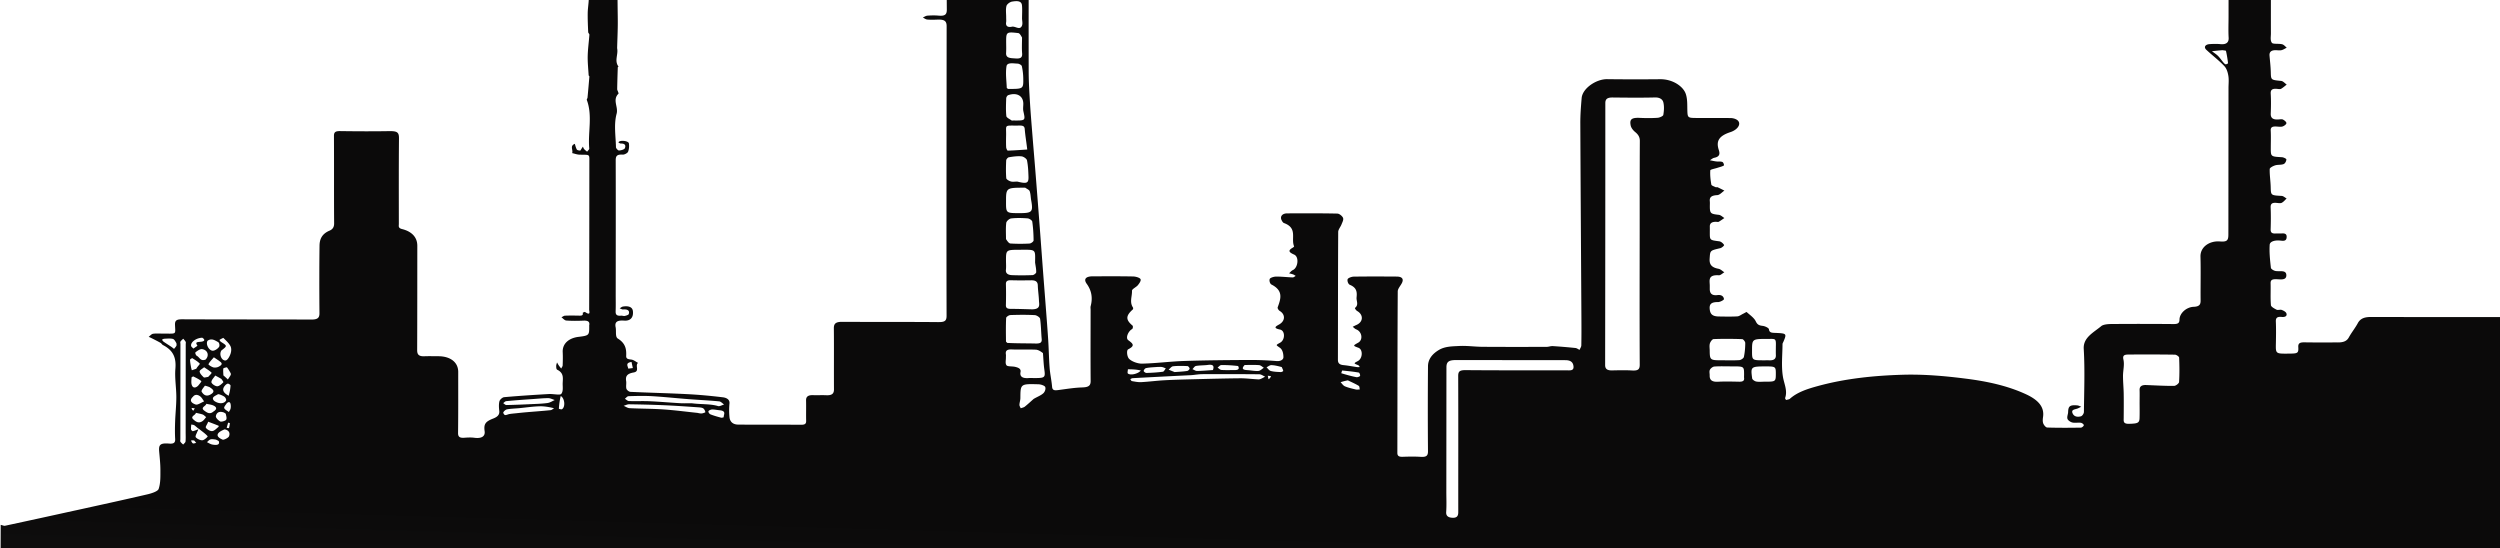 <svg xmlns="http://www.w3.org/2000/svg" preserveAspectRatio="xMidYMid slice" viewBox="0 0 1000 307" width="1400" height="307" fill="none">
  <path fill="url(#filter_linear)" d="M229.925 101.384c-2.125.878-.58 2.464-1.061 3.715 1.014.221 2.024.617 3.044.633 4.132.068 3.84-.284 3.836 2.936-.023 19.676-.028 39.352-.078 59.027-.002.673.773 2.644-1.686.933-.087-.061-.909.293-.888.384.277 1.185-.675 1.117-1.704 1.097-1.793-.035-3.59-.06-5.378.018-.492.021-.955.424-1.431.651.642.451 1.243 1.241 1.934 1.292 2.272.167 4.583.144 6.868.043 1.879-.084 2.585.473 2.312 1.865-.026.133-.004.271-.004.407.001 3.503.041 3.699-4.235 4.209-3.958.471-6.53 2.752-6.372 6.104.084 1.762.051 3.528-.016 5.291-.017.431-.379.853-.582 1.28-.326-.412-.678-.812-.971-1.237-.268-.389-.472-.804-.704-1.208-.121.49-.343.981-.333 1.47.01.5.028 1.26.421 1.454 2.766 1.368 2.223 3.466 2.173 5.439-.038 1.453.311 3.182-.591 4.245-.496.584-3.236-.067-4.945.033-5.958.35-11.916.73-17.851 1.256-.739.066-1.754 1.011-1.912 1.654-.305 1.245-.204 2.573-.063 3.853.173 1.562-.763 2.399-2.49 3.067-3.126 1.207-3.756 2.278-3.366 5.048.292 2.073-1.277 3.004-4.12 2.617-1.282-.174-2.648-.111-3.958-.013-1.926.143-2.567-.376-2.549-1.912.098-8.141.059-16.284.061-24.425.001-3.829-3.106-6.263-7.983-6.266-1.852-.002-3.708-.066-5.554.011-2.395.099-2.892-.869-2.885-2.485.057-13.908.049-27.817.058-41.726.003-3.254-2.06-5.662-6.099-6.666-1.657-.412-1.288-1.236-1.289-2.033-.009-11.398-.048-22.797.057-34.195.023-2.407-.596-3.001-3.913-2.946-6.521.109-13.049.076-19.572-.014-1.957-.027-2.534.428-2.526 1.937.064 11.67-.02 23.34.07 35.009.011 1.332-.509 2.319-1.826 2.869-3.192 1.333-3.985 3.603-4.016 6.024-.115 9.023-.1 18.048-.028 27.071.014 1.817-.801 2.481-3.188 2.472-17.192-.064-34.386-.025-51.578-.103-2.207-.01-3.081.323-3.013 2.193.147 4.064.747 3.505-4.532 3.536-1.41.008-2.853-.135-4.219.055-.666.093-1.188.793-1.775 1.218.531.254 1.072.497 1.592.763 1.062.545 2.137 1.077 3.156 1.667.395.228.577.684.981.891 4.485 2.292 5.27 5.56 4.948 9.463-.308 3.743.37 7.528.378 11.295.006 3.268-.366 6.535-.483 9.804-.083 2.329-.117 4.664.016 6.989.08 1.402-.477 2-2.351 1.845-3.713-.308-4.282.517-4.049 3.175.217 2.476.497 4.955.494 7.433-.003 2.522.096 5.125-.7 7.525-.32.966-2.788 1.772-4.47 2.163-9.57 2.228-19.193 4.318-28.805 6.436a5147.635 5147.635 0 0 1-28.16 6.138c-.458.098-1.068-.228-1.74-.357-.165 41.67-.186 83.34-.28 125.01-.004 1.394.354 1.667 2.165 1.669 359.83.242 719.659.524 1079.493.845 1.81.002 2.16-.271 2.16-1.665-.02-50.832.03-101.664.07-152.598-1.24-.311-2.53-.416-3.71-.745-13.35-3.714-26.66-7.494-40.03-11.165-2.07-.568-2.17-2.013-2.17-2.97-.03-6.888.27-13.777.42-20.666.06-2.602-.04-5.205.04-7.806.05-1.965-.86-2.994-3.51-2.857-4.04.209-8.11.038-12.17.051-2.51.007-4.4-.629-5.43-2.568-.99-1.857-2.21-3.638-3.33-5.453-.93-1.496-2.36-2.198-4.61-2.196-20.371.022-40.742-.005-61.114-.032-2.397-.003-4.142.579-5.138 2.434-1.058 1.97-2.555 3.799-3.63 5.764-.865 1.582-2.4 1.978-4.355 1.977-4.409-.002-8.82.045-13.227-.034-1.825-.033-2.713.246-2.617 1.869.145 2.443-.234 2.602-3.389 2.636-5.808.062-5.645.168-5.565-4.269.051-2.85.098-5.702-.021-8.55-.058-1.382.446-2.045 2.332-1.852 1.482.151 2.283-.427 1.867-1.49-.213-.544-1.111-1.041-1.852-1.315-.574-.212-1.561.162-2.052-.088-.911-.464-2.209-1.163-2.264-1.818-.242-2.906-.044-5.832-.126-8.748-.035-1.224.519-1.65 2.109-1.635 1.68.016 4.179.607 4.186-1.554.008-2.288-2.631-1.422-4.322-1.726-.736-.133-1.806-.796-1.859-1.274-.336-3.055-.678-6.135-.488-9.187.081-1.308 1.881-1.845 3.79-1.741 1.114.061 2.785.568 2.977-1.079.128-1.089-.144-1.877-1.922-1.742-.786.059-1.592-.036-2.379.018-1.61.109-2.116-.43-2.078-1.644.093-2.916.123-5.838-.002-8.752-.06-1.409.495-2.018 2.362-1.84.695.066 1.593.218 2.073-.035.792-.417 1.318-1.132 1.956-1.722-.657-.36-1.288-.998-1.975-1.036-4.369-.244-4.308-.202-4.393-3.587-.06-2.389-.463-4.777-.394-7.159.015-.518 1.291-1.196 2.162-1.47 1.056-.333 2.438-.118 3.411-.522.644-.267 1.06-1.199 1.092-1.847.015-.293-1.13-.858-1.788-.896-4.448-.257-4.451-.222-4.449-3.689.002-2.331.098-4.665-.028-6.991-.08-1.48.894-1.683 2.421-1.584.788.05 1.692.19 2.351-.04.662-.23 1.487-.86 1.502-1.33.016-.48-.757-1.099-1.387-1.428-.422-.22-1.201-.077-1.814-.037-2.233.145-3.13-.617-3.061-2.342.106-2.667.147-5.343-.01-8.007-.093-1.573.691-2.067 2.574-1.881.52.051 1.212.17 1.555-.024.84-.476 1.522-1.117 2.267-1.692-.741-.511-1.42-1.39-2.234-1.471-4.102-.411-4.05-.34-4.134-3.56-.058-2.185-.319-4.367-.505-6.55-.128-1.5.696-2.266 2.72-2.174.703.031 1.469.137 2.101-.028.747-.194 1.381-.646 2.064-.986-.613-.474-1.125-1.191-1.859-1.37-1.347-.328-3.616.024-4.068-.562-.742-.962-.406-2.445-.408-3.71-.014-8.618.003-17.236.009-25.855.002-1.516.027-3.032-.003-4.549-.031-1.599-1.11-2.43-3.202-2.436-3.704-.01-7.408-.027-11.112-.003-2.207.014-3.106.994-2.623 2.721.073.26.01.542.01.813l-.018 22.598c-.002 2.785-.126 5.573.037 8.352.107 1.82-.834 2.83-3.318 2.584-1.388-.138-2.825-.095-4.227-.011-1.809.108-2.52 1.207-1.388 2.27 2.334 2.19 4.991 4.19 7.155 6.47 1.007 1.06 1.429 2.567 1.657 3.917.276 1.625.063 3.298.062 4.95l-.038 48.657c-.003 3.349.007 6.697-.012 10.046-.013 2.244-.595 2.847-3.377 2.631-4.249-.33-7.887 2.248-7.782 6.057.161 5.833-.003 11.672.055 17.508.016 1.564-.369 2.482-2.801 2.579-2.922.116-5.612 2.594-5.645 5.093-.019 1.438-.635 1.818-2.444 1.802-8.289-.073-16.58-.079-24.869-.012-1.357.011-3.179.169-3.977.834-3.137 2.614-7.281 4.561-7.014 9.105.494 8.398.157 16.825.07 25.24-.007.612-.628 1.597-1.242 1.751-1.28.321-2.633.202-3.258-1.151-.771-1.67 1.025-1.573 2.071-2.032.465-.203.904-.44 1.355-.661-.517-.186-1.017-.491-1.555-.538-2.942-.256-3.628.286-3.685 2.637-.022.91-.524 1.868-.274 2.71.177.599 1.142 1.293 1.945 1.492 1.039.257 2.288-.034 3.403.11.486.063 1.192.62 1.198.958.006.34-.726.981-1.147.988-4.496.069-8.998.102-13.488-.043-.588-.019-1.388-1.037-1.609-1.689-.279-.826-.168-1.759-.048-2.631.594-4.339-2.56-7.017-6.924-9.026-7.376-3.396-15.479-5.123-23.931-6.197-8.405-1.067-16.826-1.817-25.323-1.565-11.51.342-22.909 1.514-33.808 4.488-4.087 1.115-8.276 2.412-11.28 5.115-.328.295-1.032.343-1.561.506-.124-.284-.428-.605-.344-.846 1.023-2.941-.439-5.668-.898-8.51-.691-4.277-.181-8.67-.156-13.013.002-.302.208-.607.336-.906 1.416-3.304 1.37-3.391-3.339-3.582-1.35-.056-2.253-.07-2.431-1.451-.069-.533-1.573-1.254-2.521-1.357-1.619-.176-2.177-.626-2.767-1.848-.674-1.395-2.337-2.513-3.649-3.701-.044-.039-.932.49-1.442.737-.755.366-1.5.98-2.291 1.022-2.457.133-4.935.076-7.403.036-2.578-.042-3.474-.959-3.633-3.146-.14-1.921.827-2.641 3.32-2.616.839.008 2.428-.834 2.39-1.212-.092-.922-.842-1.807-2.573-1.587-2.472.313-3.102-.873-3.098-2.468.001-.475.009-.95 0-1.425-.04-1.997-.776-4.303 3.628-4.028.686.043 1.463-.776 2.198-1.197-.777-.484-1.468-1.24-2.345-1.402-2.963-.545-3.688-1.915-3.53-4.108.23-3.2.077-3.166 4.234-4.128.664-.153 1.672-1.078 1.541-1.294-.367-.603-1.173-1.356-1.938-1.457-3.758-.497-3.773-.429-3.771-3.443.001-.814.019-1.629-.001-2.443-.034-1.334.818-1.953 2.53-1.91.353.009.812.112 1.039-.017.796-.456 1.512-.994 2.258-1.5-.741-.444-1.426-1.19-2.232-1.278-3.204-.347-3.555-.562-3.584-3.177-.008-.746.063-1.496-.012-2.238-.173-1.691.716-2.341 2.983-2.472 1.005-.059 1.905-1.172 2.853-1.806-.906-.451-1.801-.919-2.729-1.342-.197-.089-.583.065-.772-.027-.626-.305-1.651-.624-1.72-1.019-.329-1.891-.551-3.816-.418-5.712.026-.368 1.801-.667 2.773-.99.898-.299 1.887-.501 2.641-.943.197-.115-.141-1.233-.57-1.413-.676-.282-1.647-.117-2.477-.221-.852-.107-1.684-.309-2.524-.47.584-.342 1.108-.865 1.764-.995 2.443-.486 2.185-1.899 1.776-3.165-1.171-3.62.183-5.623 4.683-7.1 3.313-1.088 4.762-3.923 2.155-5.156-.606-.287-1.403-.46-2.115-.466-4.585-.044-9.171-.028-13.757-.032-3.276-.003-3.434-.186-3.522-2.789-.075-2.253.089-4.582-.602-6.735-1.007-3.137-5.285-6.03-10.302-5.98-7.053.07-14.111.072-21.164-.02-4.391-.058-9.872 3.65-10.215 7.542-.299 3.398-.55 6.808-.536 10.212.108 26.003.289 52.007.439 78.01.02 3.575.031 7.151-.039 10.725-.012.603-.462 1.2-.71 1.8-.55-.262-1.07-.695-1.656-.756a218.39 218.39 0 0 0-9.056-.758c-.802-.05-1.636.305-2.456.307-8.554.018-17.109.037-25.662-.024-3.103-.022-6.225-.492-9.299-.326-2.755.149-5.658.115-8.122 1.586-2.829 1.689-4.342 3.858-4.362 6.521a2082.797 2082.797 0 0 0-.005 33.999c.016 1.806-.658 2.376-2.959 2.23-2.365-.151-4.762-.097-7.138-.018-1.575.053-2.155-.35-2.152-1.593.05-21.512.029-43.025.151-64.537.007-1.166 1.185-2.314 1.727-3.496.713-1.554-.045-2.447-2.145-2.46-5.732-.036-11.466-.064-17.196.023-.864.013-2.274.554-2.431 1.042-.217.675.219 1.958.892 2.235 2.86 1.175 2.896 3.029 2.685 5.078-.143 1.387.985 2.873-.634 4.172-.134.108.414.963.878 1.23 2.602 1.496 2.463 4.408-.324 5.587-.506.215-.979.476-1.467.715.471.356.864.83 1.426 1.048 2.305.895 2.813 4.175.769 5.315-2.149 1.199-2.149 1.199.103 2.036 1.855.69 1.716 4.255-.206 5.294-1.761.951-1.747.93.066 1.648.322.127.475.508.705.772-.378.008-.769.065-1.134.014-1.798-.254-3.577-.616-5.387-.788-1.765-.168-2.257-.897-2.254-2.152.038-17.033.019-34.067.116-51.1.006-1.007.925-1.999 1.317-3.021.327-.853.902-1.826.629-2.59-.257-.717-1.461-1.736-2.281-1.754-6.697-.147-13.401-.11-20.103-.083-1.976.008-2.95 1.295-2.175 2.768.214.407.494.943.937 1.104 5.567 2.024 2.692 6.2 4.028 9.29.055.129-.302.422-.543.56-2.132 1.224-1.384 1.895.573 2.765 2.068.919 1.54 5.24-.501 6.183-.622.287-1.028.852-1.532 1.29.557.154 1.137.274 1.666.473.362.137.655.384.979.582-.397.209-.805.609-1.189.596-2.223-.073-4.443-.348-6.66-.329-.891.007-2.306.446-2.527.941-.285.639.053 1.923.703 2.252 4.825 2.445 3.725 5.69 2.477 9.064-.155.42.334 1.198.838 1.507 2.289 1.4 2.195 3.961-.185 5.345-1.133.658-2.884 1.435.269 2.079 2.122.435 2.072 4.121.09 5.23-2.015 1.127-1.694.876-.046 2.126 1.058.802 1.343 2.48 1.318 3.758-.015.822-.998 1.633-2.75 1.491a125.82 125.82 0 0 0-10.885-.436c-8.689.047-17.383.116-26.062.401-5.614.184-11.199.94-16.811 1.064-1.755.039-4.08-.825-5.174-1.875-.916-.88-1.144-3.48-.419-3.847 2.882-1.459 1.926-2.265.042-3.658-1.225-.906.072-3.68 1.497-4.413.351-.181.492-1.19.193-1.441-2.748-2.311-2.752-3.861.107-6.425.193-.173.202-.618.055-.843-1.416-2.162-.27-4.43-.364-6.632-.031-.726 1.693-1.426 2.361-2.259.587-.732 1.365-1.797 1.051-2.41-.296-.579-1.896-1.046-2.938-1.067-5.376-.108-10.758-.064-16.137-.058-2.826.003-3.795 1.114-2.439 2.997 2.051 2.848 2.401 5.816 1.572 8.943-.121.456-.018.948-.018 1.423-.007 9.5-.061 19.001.016 28.502.015 1.927-.899 2.498-3.363 2.576-3.17.102-6.324.618-9.467 1.037-1.477.197-2.465.243-2.593-1.278-.214-2.541-.787-5.065-.986-7.607-.288-3.671-.328-7.353-.562-11.027-.299-4.708-.68-9.413-1.037-14.118-.341-4.503-.703-9.005-1.044-13.508-.357-4.706-.696-9.412-1.05-14.118a5707.054 5707.054 0 0 0-2.096-27.015c-.341-4.231-.708-8.462-1.044-12.693-.362-4.57-.755-9.139-1.034-13.712-.25-4.08-.502-8.166-.512-12.25-.043-17.372.003-34.745.017-52.118.002-2.5-.455-2.86-3.65-2.878-5.344-.03-5.368-.03-5.326-4.19.012-1.305-.698-2.863 1.727-3.514.125-.034.161-.811-.038-.91-.676-.333-1.524-.784-2.221-.71-2.851.303-3.547-.718-3.193-2.648.296-1.607-.16-3.095-2.021-4.011-1.078-.53-2.391-1.047-3.619-1.08-3.962-.102-8.038-.605-11.804.78-1.903.701-2.69 1.987-2.684 3.703.047 14.25-.047 28.502.064 42.753.016 2.028-.815 2.613-3.263 2.4-1.481-.128-3.005-.101-4.49.01-.638.046-1.227.482-1.839.741.58.284 1.131.755 1.747.813 1.333.126 2.703.084 4.053.032 2.809-.107 3.723.514 3.722 2.629-.006 9.297-.014 18.594-.022 27.891-.023 29.317-.077 58.634-.003 87.95.006 2.113-.801 2.548-3.395 2.525-12.786-.115-25.575-.033-38.362-.107-2.489-.014-3.352.656-3.331 2.571.088 8.143-.008 16.287.049 24.43.012 1.709-.798 2.461-3.052 2.358-1.758-.081-3.529.025-5.289-.032-1.974-.065-2.858.567-2.821 2.116.063 2.713-.028 5.429.032 8.143.024 1.074-.347 1.585-1.9 1.577-8.408-.047-16.816-.005-25.224-.056-2.426-.015-3.385-1.381-3.544-2.983a28.151 28.151 0 0 1 .002-5.492c.155-1.589-1.239-2.279-2.644-2.448-4.688-.567-9.415-1.017-14.148-1.261-7.605-.393-15.228-.558-22.836-.917-.592-.028-1.476-.763-1.607-1.264-.256-.979.062-2.038-.102-3.04-.307-1.877.264-2.967 3.009-3.453 2.583-.457.416-2.724 1.739-3.83-.882-.463-1.706-1.202-2.661-1.322-1.3-.164-2.128-.257-2.072-1.484.12-2.634-.218-4.99-3.342-6.925-1.131-.7-.553-2.976-.877-4.518-.453-2.161.647-2.86 3.438-2.659 2.526.182 3.765-1.337 3.463-3.823-.184-1.513-1.56-2.18-3.942-1.81-.493.076-.902.475-1.349.724.465.158.95.477 1.391.444 1.879-.138 2.685.494 2.245 1.856-.108.336-1.005.605-1.602.737-.447.099-1.007-.154-1.493-.107-1.853.179-2.196-.573-2.152-1.791.081-2.238.026-4.479.028-6.718.014-17.848.053-35.696 0-53.544-.005-1.651.317-2.539 2.817-2.366.69.047 1.917-.623 2.123-1.145.415-1.048.494-2.237.339-3.337-.135-.96-3.044-1.388-3.992-.671-.105.08-.199.317-.169.332.302.154.637.397.953.389 1.97-.053 1.951 1.087 1.572 1.907-.219.473-1.495.84-2.325.879-.388.018-1.206-.853-1.216-1.328-.091-4.477-.907-9.096.263-13.386.751-2.752-1.774-5.515.731-8.01.137-.136-.079-.492-.154-.742-.112-.37-.358-.737-.352-1.103.048-2.9.14-5.8.237-8.699.003-.104.317-.257.286-.299-1.713-2.307-.093-4.75-.504-7.105a3.014 3.014 0 0 1-.032-.6c.084-2.9.211-5.8.248-8.7.032-2.483-.036-4.968-.061-7.452-.011-1.15-.026-2.3-.028-3.45-.001-.048.172-.098.171-.144-.087-2.612-.157-5.225-.3-7.836-.031-.559-.707-1.268-.444-1.638 1.471-2.068.433-4.078-.13-6.058-.205-.724-1.195-1.84-1.884-1.865-2.646-.098-5.354.01-7.963.368-1.607.22-2.108 1.122-1.365 2.566.553 1.076.173 2.444.144 3.681-.006.218-.548.544-.474.63 2.144 2.462-.067 5.095.513 7.685.616 2.753-.162 5.68-.202 8.533-.036 2.533.085 5.068.19 7.6.015.355.503.71.479 1.053-.199 2.82-.607 5.636-.672 8.458-.059 2.577.225 5.16.38 7.74.01.173.304.344.29.508a599.863 599.863 0 0 1-.745 8.453c-.029.31-.376.65-.279.913 2.368 6.413.381 12.955.973 19.419.038.412-.558.858-.86 1.289-.404-.352-.861-.676-1.195-1.063-.244-.282-.327-.647-.481-.975-.198.295-.395.59-.595.884-.169.248-.37.715-.505.704-.467-.037-1.173-.152-1.316-.399-.4-.694-.565-1.467-.823-2.311zM79.819 215.587c1.12.902 2.348 1.749 3.245 2.768.13.147-1.255 1.517-2.068 1.603-.837.088-2.135-.549-2.653-1.159-.356-.42.228-1.345.482-2.025.155-.415.48-.793.464-1.187-.715.263-1.413.572-2.163.749-.14.033-.68-.451-.71-.719-.074-.645.044-1.304.085-1.957.426.099.967.105 1.256.316.664.484 1.206 1.068 2.062 1.611zm576.054-79.563c-.014 17.905-.072 35.811.02 53.716.01 1.955-.769 2.444-3.132 2.306-2.629-.154-5.286-.081-7.928-.027-1.995.04-2.781-.622-2.779-2.15.051-34.929.081-69.859.077-104.788 0-1.65.847-2.25 2.956-2.226 5.64.066 11.286.123 16.921-.015 2.049-.05 3.064.885 3.322 1.926.405 1.636.277 3.393-.006 5.06-.08.471-1.452 1.098-2.287 1.153-2.363.156-4.762.146-7.132.028-3.632-.181-4.058.869-3.631 3.05.184.939.963 1.93 1.829 2.64 1.26 1.033 1.838 2.085 1.83 3.516-.066 11.801-.051 23.602-.06 35.811zm-77.317 76.085c.005-7.124.008-14.248.018-21.372.003-2.134.941-2.853 3.722-2.852 9.346.004 18.692.014 28.038.021 5.291.004 10.581-.004 15.871.018 2.08.009 3.033.863 3.196 2.462.193 1.897-1.434 1.607-2.907 1.606-13.401-.013-26.804.034-40.204-.083-2.544-.022-3.016.598-3.009 2.406.07 18.116.014 36.231.026 54.347 0 1.276-.27 2.372-2.25 2.303-1.704-.059-2.69-.701-2.582-2.284.188-2.752.056-5.518.058-8.279l.023-28.293zm277.286-7.519c-.002 2.17.048 4.342-.021 6.511-.062 1.957-.795 2.199-4.19 2.279-2.399.057-2.163-1.028-2.153-2.207.028-3.279.054-6.558.003-9.837-.037-2.364-.279-4.727-.28-7.091-.001-2.203.654-4.47.162-6.592-.411-1.773.56-1.969 2.088-1.981 6.169-.045 12.34-.045 18.508.048.6.009 1.675.757 1.693 1.182.141 3.252.173 6.513-.024 9.762-.034.565-1.302 1.543-2.01 1.548-3.715.026-7.433-.197-11.15-.34-1.869-.072-2.69.607-2.635 2.038.055 1.423.01 2.848.009 4.68zm-452.944-23.565c-.176-.215-.503-.428-.505-.644-.031-3.109-.086-6.222.063-9.328.02-.424 1.084-1.148 1.698-1.17 3.244-.115 6.507-.146 9.744.022.784.04 2.06.894 2.141 1.456.388 2.697.388 5.426.641 8.138.138 1.471-.694 1.807-2.448 1.765-3.686-.09-7.379-.033-11.334-.239zm10.065-13.43c-2.872-.07-5.744-.192-8.616-.189-1.453.002-2.02-.366-1.989-1.512.074-2.78.083-5.562.004-8.342-.035-1.243.58-1.639 2.154-1.59 2.64.081 5.288.057 7.931.017 1.863-.028 2.625.602 2.669 2.035.062 2.048.393 4.092.471 6.14.057 1.495.741 3.323-2.624 3.441zm4.219 17.513c.175 2.181.247 4.37.549 6.541.448 3.222.267 3.436-3.959 3.433-.793-.001-1.592-.05-2.377.007-2.325.168-3.56-.555-3.187-2.402.269-1.335-.859-1.762-2.065-2.065-1.177-.295-3.083-.078-3.518-.626-.63-.794-.228-2.074-.258-3.147-.012-.407.052-.819-.011-1.22-.224-1.424.353-2.077 2.428-1.99 3.162.132 6.346-.04 9.509.088.982.04 1.928.634 2.889 1.381zm266.699-1.013c0-.948-.193-1.929.066-2.833.191-.668.939-1.745 1.496-1.766 3.801-.149 7.62-.121 11.423.014.464.017 1.239 1.008 1.238 1.547-.005 1.863-.165 3.741-.548 5.578-.106.508-1.154 1.235-1.832 1.277-2.448.153-4.922.057-7.386.055-4.224-.003-4.43-.163-4.457-3.872zm-269.845-35.23c.175 1.297.485 2.596.448 3.89-.012.408-.929 1.121-1.471 1.145-2.718.116-5.453.124-8.172.019-1.581-.06-2.651-.665-2.478-2.138.143-1.208.031-2.434.032-3.652.003-4.363.004-4.345 5.613-4.364 6.471-.021 6.104-.362 6.028 5.1zm-11.634-9.375c.002-2.165-.155-4.341.099-6.488.079-.66 1.194-1.683 1.983-1.773 2.15-.245 4.393-.188 6.569-.018.695.054 1.784.794 1.855 1.29.354 2.5.514 5.022.526 7.538.002.429-1.014 1.2-1.613 1.232a65.497 65.497 0 0 1-7.636-.012c-.638-.041-1.191-.886-1.783-1.769zm7.689-20.557c.617.458 1.588.843 1.778 1.389.412 1.183.385 2.453.606 3.68.833 4.617.39 5.113-4.667 5.109-5.398-.004-5.398-.004-5.395-4.546.005-5.638.005-5.638 7.678-5.632zm66.615 74.976c1.424-.134 2.847-.379 4.271-.385a1535.47 1535.47 0 0 1 22.714.043c.793.008 1.576.626 2.365.962-.683.343-1.326.76-2.064 1.003-.446.147-1.044.053-1.57.022-2.128-.127-4.258-.404-6.383-.383-6.091.06-12.181.22-18.269.374-3.979.101-7.96.196-11.929.412-3.121.169-6.219.585-9.34.754-1.228.066-2.505-.195-3.729-.411-.288-.05-.452-.519-.673-.795.322-.131.634-.36.966-.378 7.703-.42 15.408-.817 23.641-1.218zM74.27 206.014l-.008 10.586c-.001 1.289.078 2.584-.05 3.865-.041.425-.616.818-.947 1.225-.374-.374-.84-.716-1.091-1.134-.168-.279-.032-.667-.031-1.006l.03-38.071c0-.339-.136-.727.032-1.006.252-.418.719-.758 1.094-1.132.33.408.741.793.962 1.233.149.295.028.67.028 1.009l-.02 24.431zm332.648-89.527c-.878-.001-1.845.175-2.609-.052-.738-.22-1.766-.832-1.804-1.311-.184-2.356-.138-4.727-.028-7.089.021-.45.607-1.188 1.082-1.268 1.642-.278 3.382-.526 5.02-.375.841.078 2.088.961 2.215 1.592.433 2.143.531 4.334.602 6.509.086 2.64-.613 2.959-4.478 1.994zm286.218 73.927c4.498.003 4.498.004 4.495 3.407 0 .406-.045.816.007 1.219.149 1.149-.53 1.532-1.98 1.501-2.817-.06-5.647-.135-8.452.01-2.558.133-3.383-.789-3.336-2.542.019-.745-.235-1.558.078-2.216.264-.555 1.126-1.274 1.796-1.322 2.27-.163 4.573-.059 7.392-.057zm17.204-7.927c-.001 1.15-.042 2.3.007 3.448.061 1.411-.726 2.119-2.606 2.051-.701-.025-1.405-.005-2.108-.005-4.822-.004-4.822-.004-4.819-3.751.003-4.807.003-4.802 6.176-4.802 3.217 0 3.46-.377 3.35 3.059zm-299.444-78.824c-2.6.169-5.199.37-7.803.444-.199.006-.607-.874-.632-1.351-.08-1.555-.055-3.114-.022-4.67.1-4.678-1.038-3.91 5.297-4.004 1.308-.02 2.054.158 2.152 1.385.208 2.602.658 5.193 1.008 8.196zM276.675 205.154c-1.528-.001-3.063.07-4.583-.017-4.087-.234-8.163-.602-12.253-.787-2.752-.124-5.524.024-8.281-.073-.551-.019-1.07-.594-1.605-.913.48-.36.945-1.017 1.443-1.032 3.109-.093 6.24-.188 9.336-.007 4.904.286 9.783.814 14.678 1.191 4.078.314 8.174.502 12.24.885.719.067 1.329.821 1.989 1.258-.805.233-1.789.819-2.386.64-3.261-.977-6.734-.619-10.578-1.145zM409.323 85.338c0 1.014-.188 2.053.031 3.038.828 3.727.877 3.72-3.937 3.678-.263-.002-.633.086-.773-.015-.766-.555-2.037-1.12-2.104-1.746-.248-2.351-.139-4.728-.056-7.092.016-.448.383-1.133.834-1.29 3.33-1.154 5.982.215 6.005 3.427zm-6.043-53.144c1.315.001 2.648-.092 3.939.046.581.062 1.531.574 1.545.902.122 2.786.102 5.578.013 8.366-.01.297-.676.753-1.135.842-3.941.77-5.164.029-5.162-3.035.001-1.215-.066-2.433.023-3.644.082-1.095.335-2.182.777-3.477zm-.037 47.235c-.187-.144-.53-.284-.536-.431-.107-2.881-.551-5.799-.108-8.632.26-1.666 2.83-1.115 4.466-1.06.598.02 1.576.592 1.668 1.005.355 1.61.547 3.257.574 4.893.069 4.23.021 4.23-6.064 4.225zm-.755-50.29c.002-2.437-.001-4.875.009-7.313.003-.845-.263-2.032 1.482-1.796 1.636.222 4.359-1.145 4.753 1.056.473 2.638.174 5.365.028 8.048-.02.36-1.137 1-1.688.966-1.457-.092-2.882-.484-4.584-.96zm-.017 21.582c.001-1.49-.244-3.017.109-4.456.172-.702 1.358-1.626 2.266-1.768 1.561-.245 3.751-.526 3.945 1.5.164 1.708.031 3.433.03 5.15-.001 1.039.359 2.18-.079 3.096-.866 1.814-2.609.003-3.984.302-1.796.39-2.54-.396-2.303-1.792.091-.533.016-1.083.016-2.032zm6.344 8.149c-.002 2.118-.133 4.243.037 6.353.13 1.62-.595 2.177-2.667 2.015-1.909-.15-3.881-.016-3.743-2.214.097-1.551.021-3.109.022-4.664.003-3.661.175-3.818 4.829-3.268.585.069 1.019.895 1.522 1.778zm4.649 144.559c-1.175 1.038-2.309 2.106-3.548 3.097-.402.322-1.078.442-1.628.654-.182-.463-.525-.93-.511-1.389.027-.907.37-1.809.377-2.714.042-5.671.025-5.71 7.287-5.504.945.026 2.438.551 2.649 1.085.288.732-.096 1.892-.758 2.507-.927.861-2.377 1.39-3.868 2.264zm293.43-13.004c3.168.02 3.435.223 3.438 2.62.003 3.49.003 3.49-4.419 3.487-1.143-.001-2.336.151-3.411-.059-.66-.129-1.567-.776-1.631-1.248-.647-4.802-.604-4.805 6.023-4.8zm-427.841 18.599c-4.577-.478-9.139-1.084-13.734-1.399-4.477-.307-8.991-.27-13.48-.495-.814-.041-1.583-.616-2.373-.945.734-.214 1.473-.624 2.2-.612 4.849.079 9.7.191 14.542.404 4.428.196 8.848.522 13.268.821.64.043 1.429.124 1.846.431.478.354.69.966.839 1.496.027.094-.798.404-1.268.485-.502.086-1.049.019-1.84-.186zm-57.413-1.877c-.469.271-.907.732-1.414.783-3.273.329-6.563.561-9.845.84-1.337.114-2.669.264-4.003.402-.859.089-1.725.154-2.57.295-.618.102-1.244.481-1.792.406-.325-.044-.829-.837-.679-1.098.28-.487.904-1.077 1.519-1.187 1.553-.28 3.183-.305 4.778-.455 2.758-.259 5.506-.684 8.271-.755 1.989-.051 3.999.36 5.735.769zm-8.463-3.671c2.042-.134 4.086-.362 6.128-.359.868.002 1.735.489 2.602.756-.956.412-1.86 1.048-2.88 1.189-2.094.29-4.249.343-6.383.443-3.363.157-6.729.302-10.096.368-.418.008-.852-.495-1.279-.761.412-.277.791-.754 1.242-.798 3.371-.328 6.756-.57 10.666-.838zm-124.603-19.44c2.375-1.824 2.365-1.814-.167-3.412-.309-.194-.672-.768-.603-.817.476-.328 1.513-.823 1.546-.789 1.034 1.061 2.245 2.097 2.841 3.309.448.908.349 2.106.014 3.077-.342.991-1.144 2.551-1.967 2.64-1.56.168-2.739-2.444-1.664-4.008zM889.025 63.929c.475.094 1.331.138 1.366.291.367 1.625.631 3.265.827 4.908.017.143-.762.532-.969.46-.398-.137-.695-.501-.955-.81-.714-.848-1.304-1.765-2.102-2.56-.693-.691-1.602-1.255-2.415-1.874 1.239-.139 2.479-.277 4.248-.415zM485.174 191.88c-2.119.134-4.237.332-6.36.362-.607.008-1.227-.469-1.841-.723.469-.446.851-1.18 1.423-1.281 1.557-.275 3.213-.198 4.793-.416 2.134-.296 2.541.49 1.985 2.058zm53.972 4.114c1.452.712 2.972 1.357 4.314 2.175.407.248.32.975.46 1.482-.551.004-1.144.111-1.644-.009-1.464-.353-2.972-.683-4.298-1.25-.749-.32-1.173-1.089-1.743-1.656.794-.247 1.588-.495 2.911-.742zm-76.195-5.353c.613 0 1.246-.072 1.833.023.54.087 1.03.354 1.543.542-.391.468-.704 1.28-1.187 1.346-2.161.292-4.369.416-6.566.486-.378.012-1.135-.56-1.102-.814.054-.414.528-1.037.981-1.132 1.28-.27 2.64-.317 4.498-.451zm-379.93-10.478c1.66-1.177 3.03-.105 4.217.517.507.266.716 1.465.372 1.952-.48.677-1.586 1.49-2.46 1.515-1.5.042-2.986-2.574-2.129-3.984zm386.807 12.519l-2.38-.958c.591-.475 1.121-1.288 1.785-1.36 1.887-.202 3.832-.153 5.745-.073.335.014.877.663.865 1.008-.013.334-.56.874-.976.94-1.479.236-3.003.309-5.039.443zm28.048-2.828c1.921.001 3.854-.092 5.755.055.678.052 1.28.687 1.917 1.055-.727.446-1.415 1.215-2.187 1.268-1.471.102-2.985-.247-4.488-.33-1.787-.1-2.353-.617-.997-2.048zm-415.654-2.158c-2.029.777-2.363-.922-3.448-1.475-.446-.227-.814-1.242-.579-1.433.714-.578 1.845-1.388 2.624-1.282 2.243.305 3.048 2.544 1.403 4.19zm413.008 2.563c.627 1.097.175 1.639-1.395 1.63-1.754-.01-3.517.073-5.255-.052-.551-.039-1.037-.614-1.553-.944.491-.349.971-.985 1.474-.997 2.151-.047 4.309.09 6.729.363zm41.272 2.883c.134-.375.321-1.081.394-1.075 2.203.208 4.41.432 6.571.808.332.058.664.896.572 1.319-.053.249-1.018.624-1.44.541-1.969-.386-3.893-.913-6.097-1.593zM82.468 210.703c-.484.542-.854 1.184-1.475 1.608-1.545 1.053-2.653.223-3.65-.675-1.404-1.264.937-1.707 1.006-2.652.912.217 1.857.378 2.722.676.45.155.76.552 1.397 1.043zm7.405 4.892c1.964.413 2.16 1.711 1.73 2.785-.25.624-2.092 1.527-2.538 1.341-2.908-1.215-2.73-2.745.808-4.126zm-.26-6.719c.248.191.672.363.713.577.147.779.497 1.689.12 2.32-.267.446-1.97.907-2.352.681-.852-.503-1.854-1.49-1.74-2.176.164-.98.96-2.228 3.26-1.402zm198.701-.862c2.264.417 1.079 1.75 1.171 2.728.005.05-.75.268-1.05.187-1.442-.388-2.896-.783-4.242-1.328-.459-.187-.92-.874-.815-1.234.094-.324.958-.712 1.493-.72.967-.016 1.942.23 3.443.367zM70.585 181.172c0 .336.116.705-.028 1-.215.44-.613.828-.933 1.239-.385-.294-.752-.603-1.16-.876-.996-.668-2.029-1.304-3.007-1.987-.297-.209-.464-.528-.691-.796.307-.139.607-.384.923-.397 1.132-.048 2.329-.182 3.38.045.623.135 1.019.889 1.516 1.772zm6.598 21.383c.831-1.092 1.983-.826 2.847-.187.723.535 1.09 1.355 1.615 2.049-1.138.464-2.601 1.507-3.338 1.261-1.215-.406-3.002-1.38-1.124-3.123zm6.091-7.936c-.608.074-1.57.368-1.762.184-.73-.697-1.572-1.528-1.654-2.35-.052-.53 1.15-1.133 1.79-1.704 1.018.707 2.14 1.352 2.974 2.17.178.174-.694.981-1.347 1.7zm429.418-3.939c.218.511.516 1.014.598 1.537.021.134-.657.488-.991.471-1.341-.07-2.742-.098-3.981-.44-.709-.196-1.15-.967-1.712-1.478.642-.303 1.292-.865 1.924-.854 1.304.025 2.599.355 4.162.764zM85.648 204.19c-1.399-1.468.58-2.001 1.486-2.612.304-.204 1.865.448 2.584.94.491.335.917 1.214.682 1.603-.795 1.316-2.97 1.385-4.752.069zm2.394-15.675c1.341.968.218 1.597-.65 2.061-.535.287-1.523.405-2.108.222-.771-.242-2.004-1.05-1.892-1.275.492-.984 1.398-1.846 2.153-2.753.62.418 1.242.835 1.86 1.255.13.09.248.191.637.49zm-2.662 19.951c-1.4 1.215-2.44.542-3.614-.311-1.812-1.316.646-1.837.752-2.781.963.222 2.032.309 2.861.698 1.171.55 1.681 1.354.001 2.394zm3.186-13.028c.271.469.936 1.172.742 1.366-.657.659-1.643 1.588-2.458 1.562-.838-.027-2.256-1.039-2.279-1.645-.033-.87.969-1.762 1.529-2.645a51.7 51.7 0 0 1 2.466 1.362zm-4.766 3.254c1.329.889 2.546 1.74.408 2.965-1.958 1.121-2.988-.244-3.512-1.05-.35-.537.682-1.644 1.237-2.436.063-.09 1.046.202 1.867.521zm5.56-4.679c-.031-.925-.159-1.859-.021-2.769.03-.205 1.405-.519 1.452-.458.57.739 1.038 1.528 1.461 2.327a.911.911 0 0 1-.001.8c-.316.594-.733 1.156-1.11 1.73-.506-.475-1.01-.951-1.78-1.63zm-6.1 18.523c1.39.528 2.786 1.048 4.157 1.604.083.033.068.418-.06.515-.794.604-1.57 1.548-2.476 1.637-.795.078-2.11-.682-2.516-1.326-.288-.455.556-1.333.895-2.43zm-3.957-14.459c-.818.87-1.94 1.167-2.477.04-.462-.971-.23-2.148-.217-3.232.002-.16.642-.493.733-.447 1.108.559 2.273 1.099 3.162 1.831.201.166-.598 1.051-1.201 1.808zm377.032-6.016c-.962 1.236-3.916 2.052-5.112 1.256-.388-.259-.061-1.154-.061-1.758 1.724.032 3.449.063 5.173.502zm-377.82-.703l-1.787.609c-.11-.429-.25-.856-.323-1.289-.164-.969-.359-1.941-.388-2.914-.007-.222.847-.681.895-.65 1.067.68 2.21 1.341 2.997 2.191.18.195-.896 1.079-1.394 2.053zm2.39-12.418c1.14.72 1.123 1.378-.391 1.597-1.253.181-2.734-.059-1.55 1.553.094.128-1.044.792-1.61 1.206-.316-.359-.845-.696-.911-1.081-.246-1.443 1.9-3.174 4.463-3.275zm10.566 23.219c-2.164-1.155-3.02-2.538-1.217-4.337.24-.24.76-.569.99-.506.406.111.987.5.973.756-.068 1.297-.304 2.589-.746 4.087zm132.819.104c1.612.822 1.969 4.483.459 5.295-.237.127-1.206-.152-1.202-.218.108-1.627.301-3.25.743-5.077zM87.488 220.276c.494 1.317-.36 1.827-2.59 1.395-.76-.147-1.413-.622-2.115-.947.457-.381.83-.915 1.396-1.1.55-.18 1.308-.047 1.956.037.382.049.727.268 1.353.615zm3.186-15.064c.79-.794 1.364-.634 1.564.281a4.42 4.42 0 0 1-.006 1.797c-.096.477-.442.924-.677 1.384-.647-.503-1.58-.93-1.847-1.533-.204-.46.437-1.142.966-1.929zm161.937-16.568l.522 2.447-1.82.219c-.217-1.076-1.235-2.324 1.298-2.666zM90.667 214.985l.579-2.073c.244.078.705.167.7.23-.06.64-.172 1.279-.339 1.907-.02.079-.44.095-.94-.064zm-12.969 5.08l.793.956c-.454.078-1.098.335-1.32.195-.4-.251-.545-.741-.796-1.131.353-.075.706-.149 1.323-.02zm429.698-24.503l-.279-1.413 1.276.144c-.156.423-.312.846-.997 1.269zM76.65 207.033l1.28.173-.639.963c-.302-.311-.603-.621-.64-1.136z"/>
  <defs>
    <linearGradient id="filter_linear" x1="351.171" x2="343.869" y1="148.965" y2="405.284" gradientUnits="userSpaceOnUse">
      <stop offset=".404" stop-color="#0B0A0A"/>
      <stop offset="1" stop-color="#242424"/>
    </linearGradient>
  </defs>
</svg>
